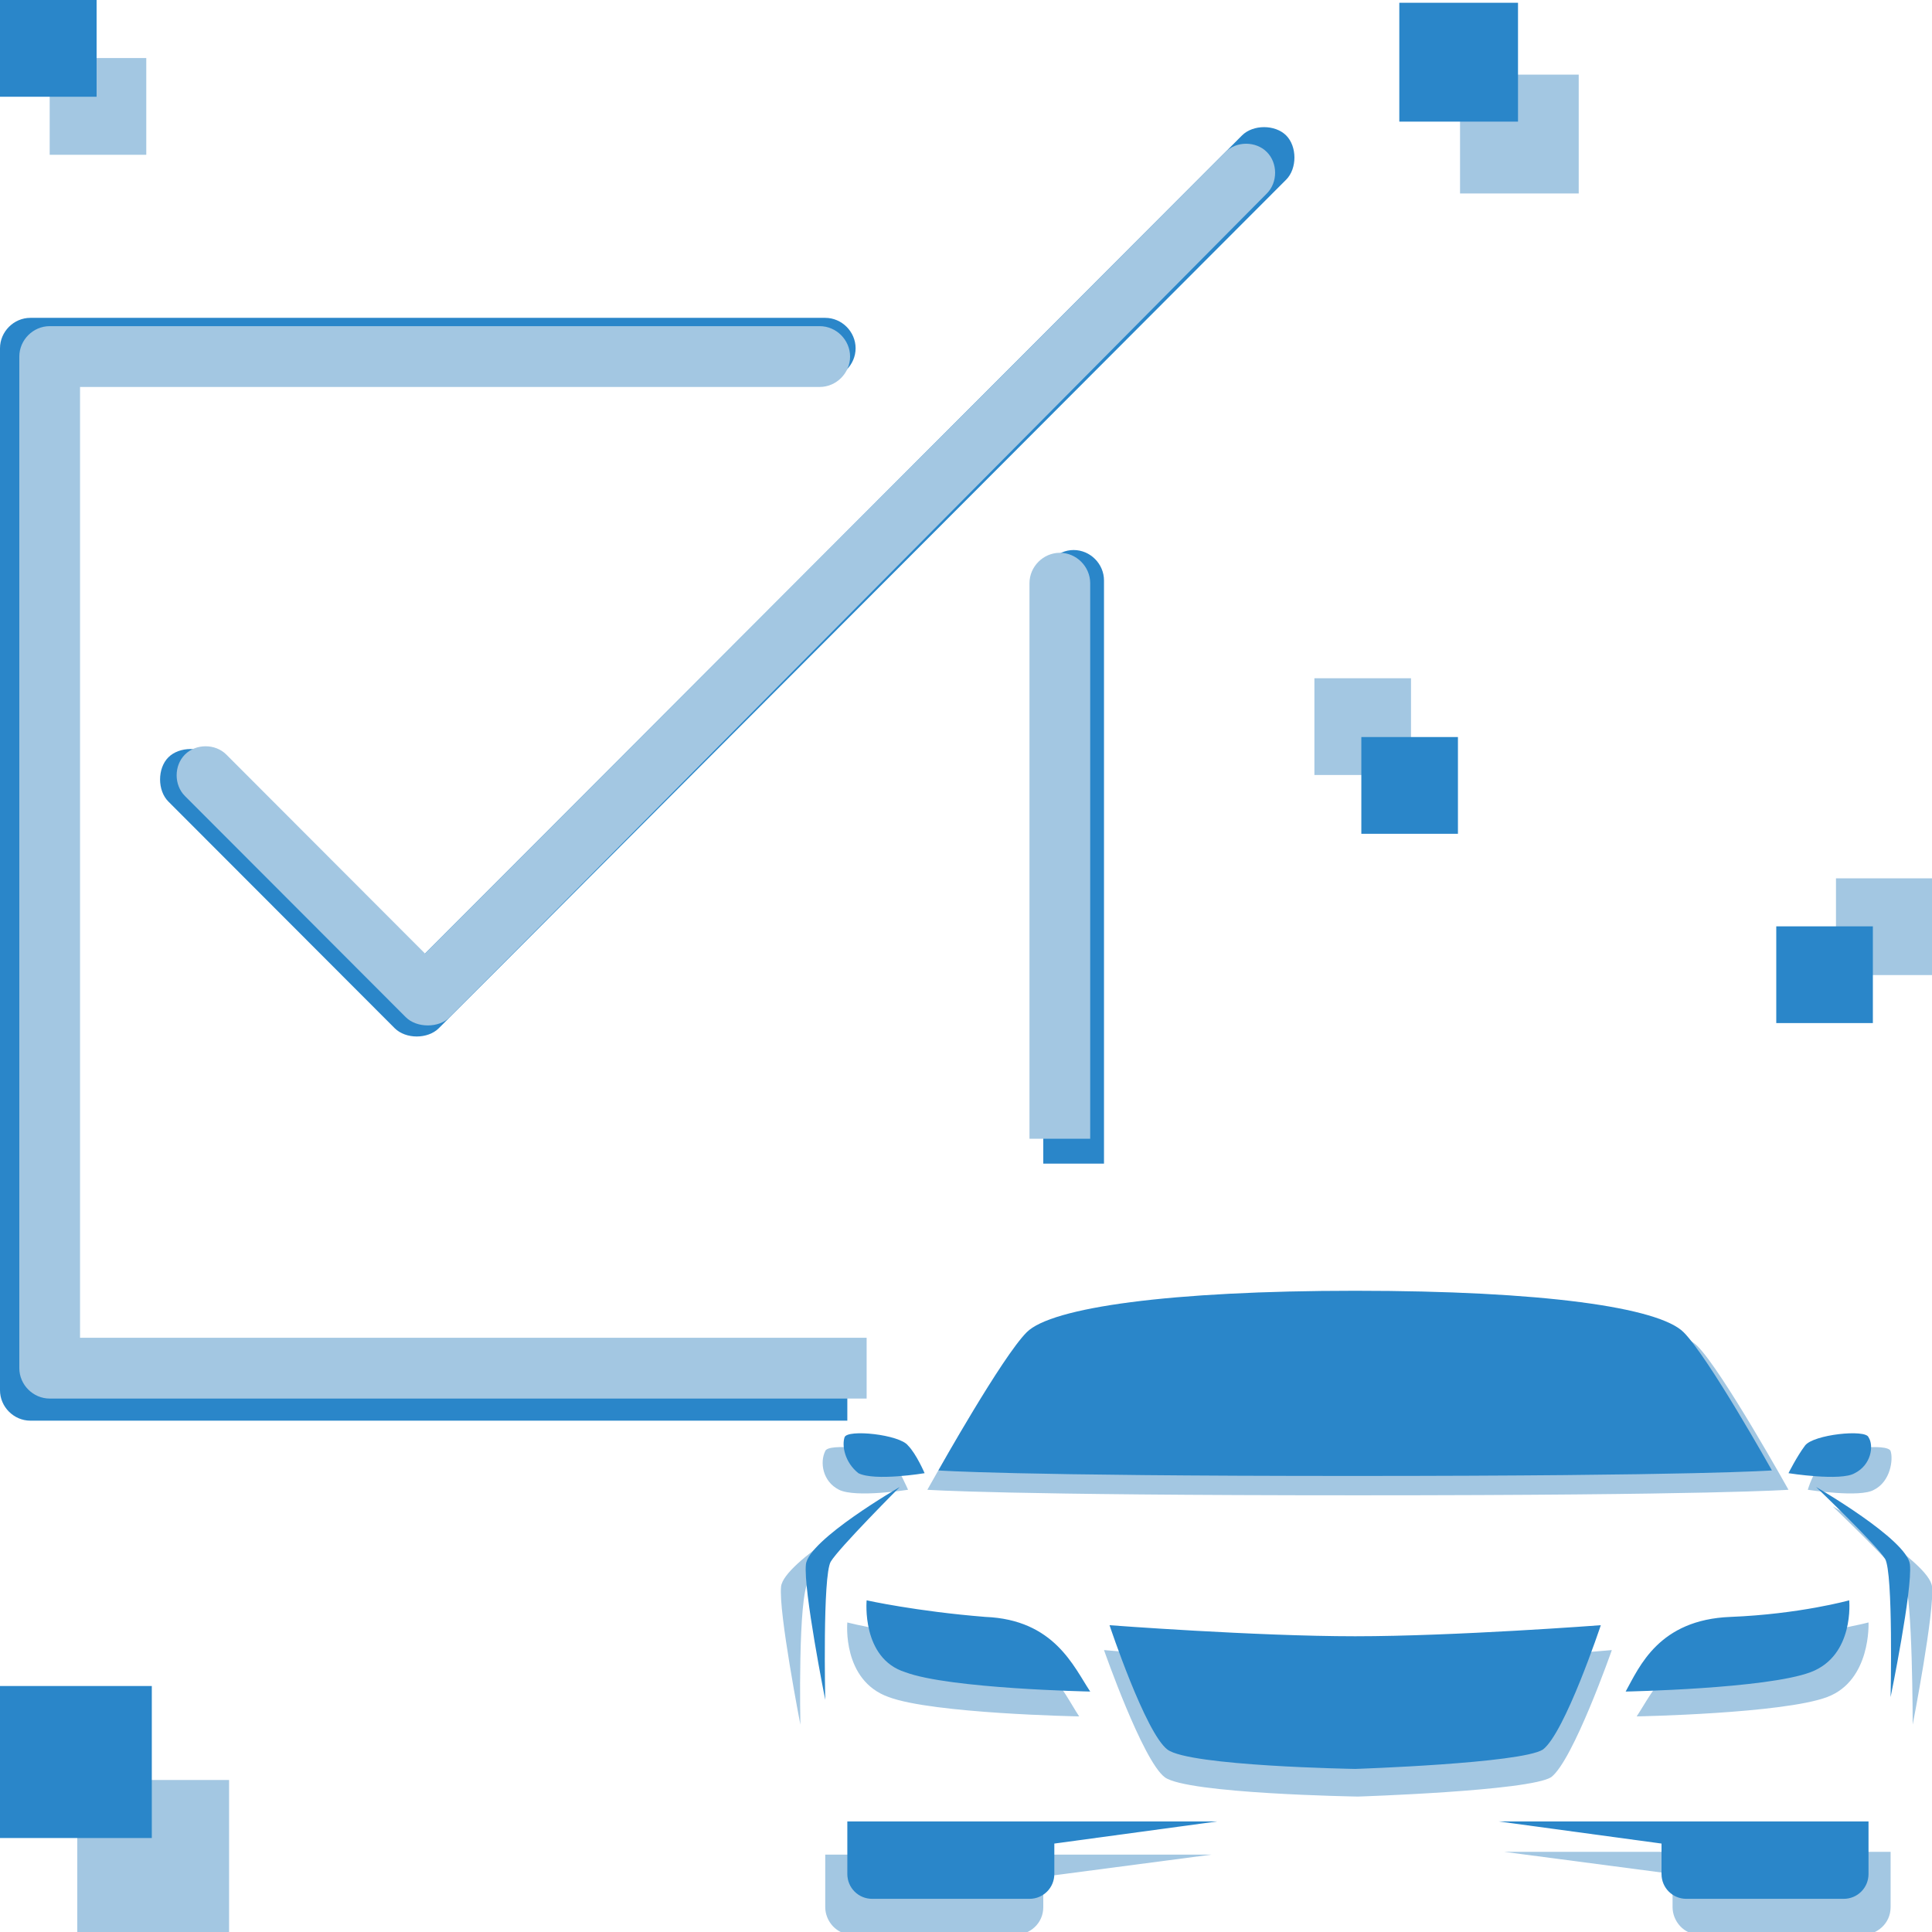 <svg width="120" height="120" viewBox="0 0 120 120" fill="none" xmlns="http://www.w3.org/2000/svg">
<g clip-path="url(#clip0)">
<path d="M66.686 34.163C65.657 34.163 64.8 35.021 64.8 36.051V72.275H68.571V36.051C68.571 35.021 67.714 34.163 66.686 34.163ZM3.943 23.519H51.257C52.286 23.519 53.143 22.661 53.143 21.631C53.143 20.601 52.286 19.742 51.257 19.742H1.886C0.857 19.742 0 20.601 0 21.631V86.352C0 87.382 0.857 88.24 1.886 88.24H52.629V84.292H3.943V23.519ZM79.886 8.412C79.2 7.725 77.829 7.725 77.143 8.412L25.886 59.742L13.2 47.039C12.514 46.352 11.143 46.352 10.457 47.039C9.771 47.725 9.771 49.099 10.457 49.785L24.514 63.863C24.857 64.206 25.371 64.378 25.886 64.378C26.4 64.378 26.914 64.206 27.257 63.863L79.886 11.159C80.571 10.472 80.571 9.099 79.886 8.412Z" fill="#2A86C9"/>
<path d="M116.4 92.532C117.429 92.017 117.6 90.644 117.429 90.129C117.257 89.614 114 89.957 113.314 90.644C112.629 91.331 112.286 92.532 112.286 92.532C112.286 92.532 115.543 93.047 116.4 92.532ZM111.086 92.532C111.086 92.532 106.971 85.15 105.429 83.605C103.886 82.06 96.343 80.858 84.343 80.858C72.343 80.858 64.8 82.06 63.257 83.605C61.714 85.15 57.6 92.532 57.6 92.532C57.6 92.532 62.229 92.876 84.343 92.876C106.457 92.876 111.086 92.532 111.086 92.532ZM101.657 106.609C101.657 106.609 110.743 106.438 113.486 105.408C116.229 104.378 116.057 100.773 116.057 100.773C116.057 100.773 112.8 101.631 108.343 101.803C103.886 102.146 102.686 105.064 101.657 106.609ZM100.114 102.489C100.114 102.489 90.686 103.348 84.343 103.348C78 103.348 68.572 102.489 68.572 102.489C68.572 102.489 70.972 109.356 72.343 110.386C73.714 111.416 84.343 111.588 84.343 111.588C84.343 111.588 94.972 111.245 96.343 110.386C97.714 109.356 100.114 102.489 100.114 102.489ZM120 98.541C119.829 96.996 113.829 93.562 113.829 93.562C113.829 93.562 117.771 97.339 118.286 98.198C118.8 99.056 118.8 107.124 118.8 107.124C118.8 107.124 120.171 100.086 120 98.541ZM93.429 115.021L103.886 116.395V118.455C103.886 119.313 104.571 120.172 105.6 120.172H115.714C116.571 120.172 117.429 119.485 117.429 118.455V115.021H104.057H93.429ZM54.686 93.562C54.686 93.562 48.686 96.996 48.514 98.541C48.343 100.086 49.714 107.124 49.714 107.124C49.714 107.124 49.543 99.056 50.229 98.198C50.743 97.339 54.686 93.562 54.686 93.562ZM51.257 115.021V118.455C51.257 119.313 51.943 120.172 52.971 120.172H63.086C63.943 120.172 64.8 119.485 64.8 118.455V116.567L75.257 115.193H64.8H51.257V115.021ZM52.114 92.532C53.143 93.047 56.4 92.532 56.4 92.532C56.4 92.532 55.886 91.331 55.371 90.644C54.686 89.957 51.429 89.614 51.257 90.129C50.914 90.816 51.086 92.017 52.114 92.532ZM52.629 100.773C52.629 100.773 52.286 104.378 55.2 105.408C57.943 106.438 67.029 106.609 67.029 106.609C66 105.064 64.8 101.974 60.343 101.803C55.886 101.631 52.629 100.773 52.629 100.773Z" fill="#A3C7E2"/>
<path d="M115.2 91.502C116.229 90.987 116.4 89.786 116.057 89.271C115.886 88.756 112.629 89.099 112.114 89.786C111.6 90.472 111.086 91.502 111.086 91.502C111.086 91.502 114.343 92.017 115.2 91.502ZM110.057 91.331C110.057 91.331 106.114 84.292 104.572 82.747C103.029 81.202 95.829 80.172 84.172 80.172C72.686 80.172 65.314 81.202 63.772 82.747C62.229 84.292 58.286 91.331 58.286 91.331C58.286 91.331 62.743 91.674 84 91.674C105.6 91.674 110.057 91.331 110.057 91.331ZM100.972 105.065C100.972 105.065 109.714 104.893 112.457 103.863C115.2 102.833 114.857 99.399 114.857 99.399C114.857 99.399 111.772 100.258 107.486 100.429C103.029 100.601 101.829 103.52 100.972 105.065ZM99.429 100.944C99.429 100.944 90.343 101.631 84.172 101.631C78 101.631 68.915 100.944 68.915 100.944C68.915 100.944 71.143 107.64 72.514 108.67C73.886 109.7 84.172 109.871 84.172 109.871C84.172 109.871 94.457 109.528 95.829 108.67C97.2 107.64 99.429 100.944 99.429 100.944ZM118.629 97.168C118.457 95.623 112.8 92.361 112.8 92.361C112.8 92.361 116.572 95.966 117.086 96.824C117.6 97.683 117.429 105.408 117.429 105.408C117.429 105.408 118.8 98.713 118.629 97.168ZM93.086 113.133L103.2 114.507V116.395C103.2 117.253 103.886 117.94 104.743 117.94H114.514C115.372 117.94 116.057 117.253 116.057 116.395V113.133H103.2H93.086ZM55.886 92.361C55.886 92.361 50.229 95.623 50.057 97.168C49.886 98.713 51.257 105.58 51.257 105.58C51.257 105.58 51.086 97.854 51.6 96.996C52.114 96.138 55.886 92.361 55.886 92.361ZM52.629 113.133V116.395C52.629 117.253 53.315 117.94 54.172 117.94H63.943C64.8 117.94 65.486 117.253 65.486 116.395V114.507L75.6 113.133H65.486H52.629ZM53.315 91.502C54.343 92.017 57.429 91.502 57.429 91.502C57.429 91.502 56.914 90.301 56.4 89.786C55.886 89.099 52.629 88.756 52.457 89.271C52.286 89.786 52.457 90.816 53.315 91.502ZM53.829 99.399C53.829 99.399 53.486 103.004 56.229 103.863C58.972 104.893 67.715 105.065 67.715 105.065C66.686 103.52 65.486 100.601 61.2 100.429C56.914 100.086 53.829 99.399 53.829 99.399Z" fill="#2A86C9"/>
<path d="M98.057 4.635H90.686V12.017H98.057V4.635Z" fill="#A3C7E2"/>
<path d="M94.286 0.172H86.914V7.554H94.286V0.172Z" fill="#2A86C9"/>
<path d="M14.229 110.558H4.8V120H14.229V110.558Z" fill="#A3C7E2"/>
<path d="M9.429 104.721H0V114.163H9.429V104.721Z" fill="#2A86C9"/>
<path d="M9.086 3.605H3.086V9.614H9.086V3.605Z" fill="#A3C7E2"/>
<path d="M6 0H0V6.009H6V0Z" fill="#2A86C9"/>
<path d="M81.64 48.136H87.64V42.128H81.64V48.136Z" fill="#A3C7E2"/>
<path d="M84.555 51.788H90.555V45.779H84.555V51.788Z" fill="#2A86C9"/>
<path d="M114.036 54.555V60.563H120.036V54.555H114.036Z" fill="#A3C7E2"/>
<path d="M110.327 57.537V63.545H116.327V57.537H110.327Z" fill="#2A86C9"/>
<path d="M4.971 24.035H50.914C51.943 24.035 52.8 23.176 52.8 22.146C52.8 21.116 51.943 20.258 50.914 20.258H3.086C2.057 20.258 1.2 21.116 1.2 22.146V84.979C1.2 86.009 2.057 86.867 3.086 86.867H53.828V83.09H4.971V24.035ZM65.829 34.335C64.8 34.335 63.943 35.193 63.943 36.223V70.73H67.714V36.223C67.714 35.193 66.857 34.335 65.829 34.335ZM78.686 9.442C78 8.756 76.8 8.756 76.114 9.442L26.4 59.228L14.057 46.867C13.371 46.181 12.171 46.181 11.486 46.867C10.8 47.554 10.8 48.756 11.486 49.442L25.2 63.176C25.543 63.52 26.057 63.691 26.571 63.691C27.086 63.691 27.6 63.52 27.943 63.176L78.686 12.017C79.371 11.331 79.371 10.129 78.686 9.442Z" fill="#A3C7E2"/>
</g>
<defs>
<clipPath id="clip0">
<rect width="120" height="120" fill="white"/>
</clipPath>
</defs>
</svg>
